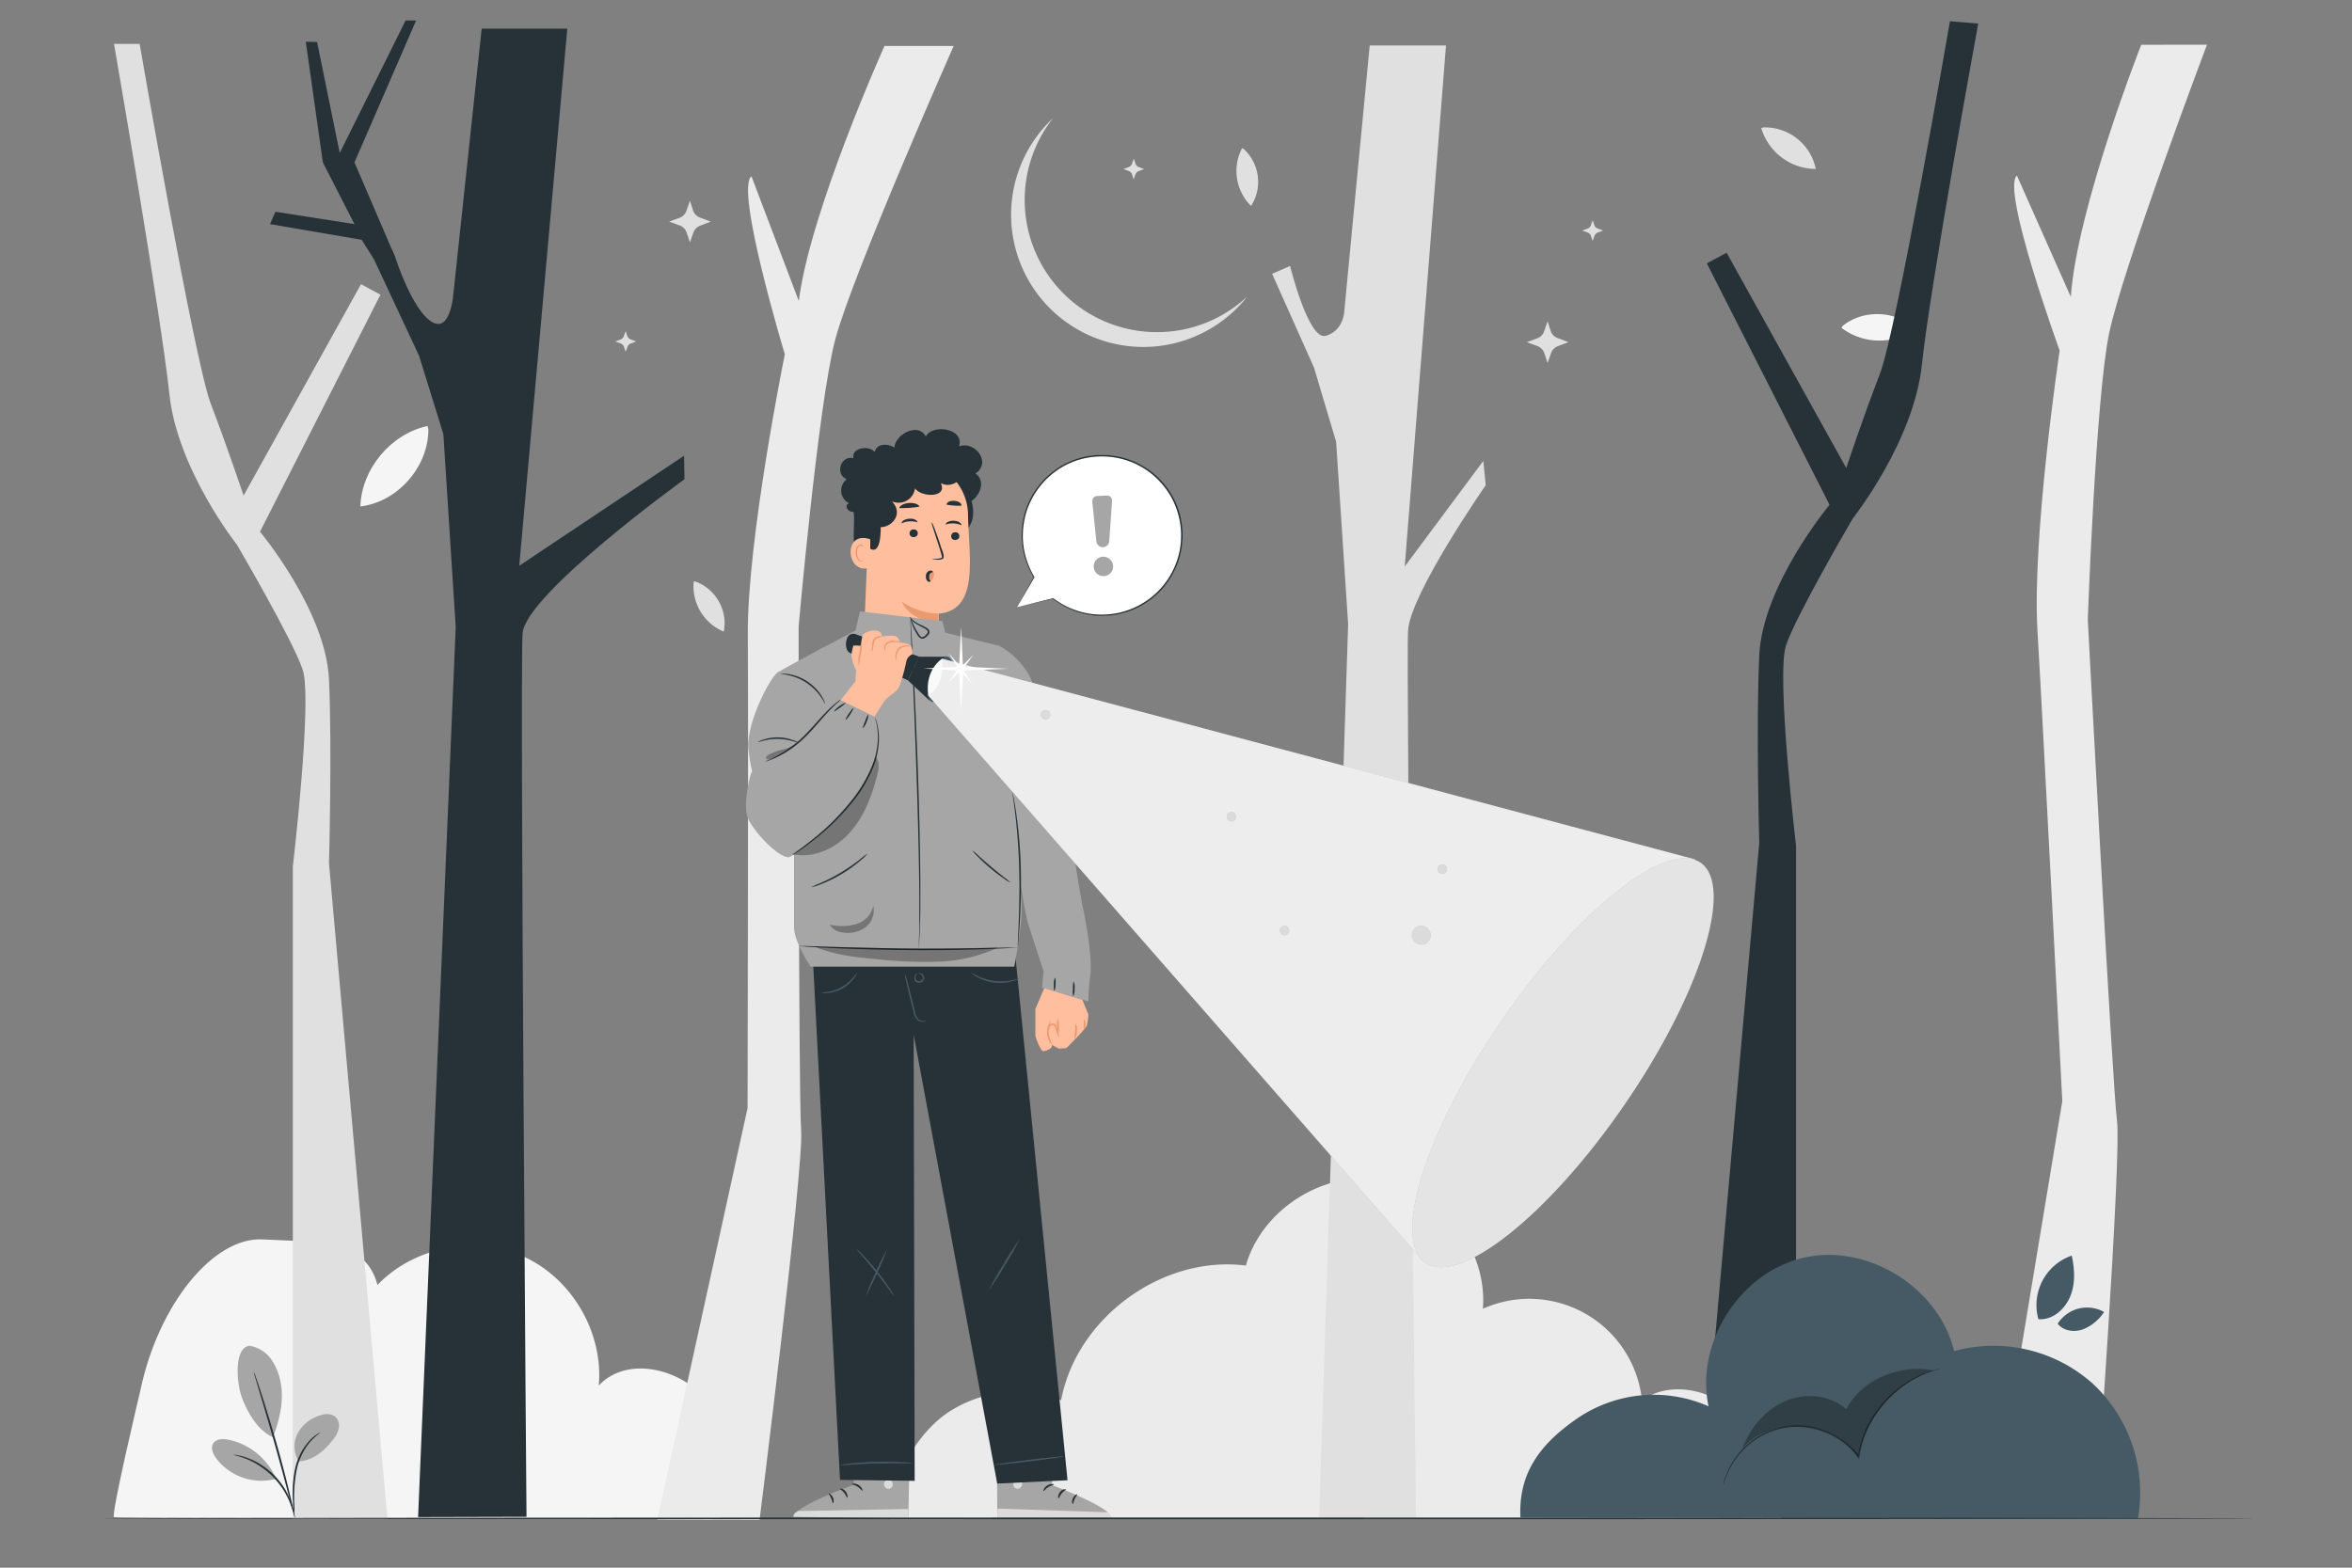 <svg xmlns="http://www.w3.org/2000/svg" viewBox="0 0 750 500"><rect x="0" y="0" width="750" height="500" fill="#808080" stroke="none"/><g id="freepik--background-complete--inject-5"><path d="M235.79,484.28c-.68-13.58-1.54-25.69-9.6-36.64s-26-15.66-35.26-5.73c1.54-16.82-8.5-34.09-23.88-41.09s-35-3.23-46.68,9c-4-15.31-20.67-13.56-36.46-14.52S50.55,416,44.82,443.2c0,0-9.6,40.32-8.46,40.7S235.79,484.28,235.79,484.28Z" style="fill:#f5f5f5"></path><path d="M557.07,454c-7.92-9.8-23.23-14.69-33.47-7.36a36.13,36.13,0,0,0-50.74-29.22c1.53-18.88-12.94-37.72-31.58-41.11s-38.82,9.13-44,27.33c-26.57-3.4-54,16.61-58.91,42.95a39.63,39.63,0,0,0-36,3.86c-10.43,7-18.22,21.54-18.4,34.08L568,484.28C566.63,471.77,565,463.81,557.07,454Z" style="fill:#ebebeb"></path><path d="M436.77,14.49,428.62,99.7s-.37,5.89-5.89,7.41-11.35-22.3-11.35-22.3l-5.73,2.52L419,117.23l7.06,23.69,3.83,58.15-9.26,285.26,30.9.09S448.27,212.86,449,201.09s24.76-46.33,24.76-46.33L473,147l-25.06,33.68L461.1,14.5Z" style="fill:#e0e0e0"></path><path d="M44.53,14S62,115.12,67.2,128.73s10.47,29.33,10.47,29.33l37.45-67.42,6.2,3.35L82.91,169.58s21,25.13,22,47.13,0,58.65,0,58.65l18.64,209.13H93.38V276.41s6.29-53.42,3.14-62.84-20.94-39.8-20.94-39.8S56.49,149.68,54,125.59,36.36,14,36.36,14Z" style="fill:#e0e0e0"></path><path d="M282.05,14.65S258.29,67.43,254.72,96l-15.1-39.78c-5.33,4,10.64,56.76,10.64,56.76s-12,59-11.8,89.38-.08,151.06-.08,151.06L209.59,484.64l32.62.11s14.15-112.52,13.26-124.14-.8-160.89-.8-160.89,6.25-70.62,11.6-91.17S304.1,14.66,304.1,14.66Z" style="fill:#ebebeb"></path><path d="M682.79,14.28s-20.41,51.8-22.46,80.39L643.15,56c-5.11,4.28,13.63,55.81,13.63,55.81s-8.86,59.23-7.07,89.4,7.91,150,7.91,150L635.79,483l32.58-1.62s8.19-112.51,6.69-124-9.31-159.75-9.31-159.75,2.52-70.47,6.77-91.17,31.23-92.21,31.23-92.21Z" style="fill:#ebebeb"></path><path d="M136.28,135.87c-11.7,2.58-21,13.69-21.37,25.66,11.94-1.42,21.85-12.75,21.68-24.78" style="fill:#f5f5f5"></path><path d="M561.63,40.89a18.25,18.25,0,0,0,17.38,13,16.56,16.56,0,0,0-16.82-13.25" style="fill:#e0e0e0"></path><path d="M587.2,104.55a19.85,19.85,0,0,0,23.6.38c-6.08-5.94-16.72-6.37-23.25-.94" style="fill:#f5f5f5"></path><path d="M221.21,185.46a15.67,15.67,0,0,0,9.6,16,14.21,14.21,0,0,0-9.08-16" style="fill:#e0e0e0"></path><path d="M151.77,176.16a15.68,15.68,0,0,0,9.6,16,14.21,14.21,0,0,0-9.08-16" style="fill:#e0e0e0"></path><path d="M396.06,47.27a15.67,15.67,0,0,0,2.87,18.41,14.21,14.21,0,0,0-2.39-18.21" style="fill:#e0e0e0"></path><path d="M368.93,105.93A42.16,42.16,0,0,1,335.8,37.67a42.17,42.17,0,1,0,61.93,56.89A42,42,0,0,1,368.93,105.93Z" style="fill:#e0e0e0"></path><path d="M223.15,69.37l3.47,1.31L223.23,72a3.64,3.64,0,0,0-2.11,2.15L220,77.31l-1.06-3.16a3.63,3.63,0,0,0-2.17-2.23l-3.41-1.24,3.36-1.23a3.59,3.59,0,0,0,2.16-2.2L220,64l1,3.1A3.59,3.59,0,0,0,223.15,69.37Z" style="fill:#e0e0e0"></path><path d="M496.67,107.82l3.46,1.31-3.38,1.28a3.6,3.6,0,0,0-2.12,2.15l-1.14,3.2-1.06-3.16a3.63,3.63,0,0,0-2.17-2.23l-3.4-1.24,3.36-1.23a3.64,3.64,0,0,0,2.16-2.2l1.11-3.21,1,3.1A3.58,3.58,0,0,0,496.67,107.82Z" style="fill:#e0e0e0"></path><path d="M509.45,72.88l1.73.65-1.69.64a1.82,1.82,0,0,0-1.06,1.08l-.57,1.6-.53-1.58a1.79,1.79,0,0,0-1.08-1.12l-1.71-.62,1.68-.61a1.83,1.83,0,0,0,1.09-1.1l.55-1.61.52,1.55A1.78,1.78,0,0,0,509.45,72.88Z" style="fill:#e0e0e0"></path><path d="M201.1,108.25l1.73.66-1.69.64a1.81,1.81,0,0,0-1.06,1.07l-.57,1.6-.53-1.58a1.79,1.79,0,0,0-1.09-1.11l-1.7-.62,1.68-.62a1.78,1.78,0,0,0,1.08-1.1l.56-1.6.51,1.55A1.8,1.8,0,0,0,201.1,108.25Z" style="fill:#e0e0e0"></path><path d="M363.08,53.26l1.73.65-1.69.65a1.81,1.81,0,0,0-1.06,1.07l-.57,1.6L361,55.65a1.8,1.8,0,0,0-1.08-1.11l-1.7-.63,1.68-.61a1.84,1.84,0,0,0,1.08-1.1l.55-1.6.52,1.54A1.78,1.78,0,0,0,363.08,53.26Z" style="fill:#e0e0e0"></path></g><g id="freepik--Character--inject-5"><path d="M308,169.14c2.7-2.42,2.67-6.16,1.81-9.33,2.78-2,4.53-6.39,1.24-8.82,5.18-3.3,0-10.51-5.26-8.62,1.93-5.61-8.35-7.36-10.58-3.14-2.29-4.6-9.73-.78-10,3.53-2-1.34-5.8-1.45-6.26,1.48-1.57-2.3-7.55-1.54-6.79,1.9-4.09-1-6,5.1-2.17,6.71a4.55,4.55,0,0,0,.73,7.65c-1.81.81-.11,3,1.47,2.73.75,5.31-1.88,13.78,4.2,16.49" style="fill:#263238"></path><path d="M275.75,198.82l7.1,9.8,10,10.37,6.15-8.07c.09-3.78.28-11.46.37-15.2,13.2-1.22,9.46-18.53,9.3-32.12a17.18,17.18,0,0,0-17.33-16.42c-9.56.19-14.75,8.42-14.29,18l-1.26,30.64" style="fill:#ffbe9d"></path><path d="M299.34,195.71a21.35,21.35,0,0,1-11.83-3.86s2.57,6.71,11.76,6.24Z" style="fill:#eb996e"></path><path d="M305.92,171c0,1.61-2.64,1.69-2.62,0S305.94,169.34,305.92,171Z" style="fill:#263238"></path><path d="M306.64,167.53a7.29,7.29,0,0,0-5.16-.22C302,165.58,306.34,165.72,306.64,167.53Z" style="fill:#263238"></path><path d="M292.66,170.09c0,1.61-2.64,1.69-2.62,0S292.68,168.45,292.66,170.09Z" style="fill:#263238"></path><path d="M292.6,166.59a7.31,7.31,0,0,0-5.15.34C287.75,165.16,292.1,164.83,292.6,166.59Z" style="fill:#263238"></path><path d="M297.33,178.39c-.36-.21,2.61,0,3.08-.65-.44-2.47-3.74-11.11-3.27-11.12.16-.05,1.36,3.11,2.69,7.08.33,1.5,1.26,2.69,1.05,4.21C300.49,178.94,297.16,178.37,297.33,178.39Z" style="fill:#263238"></path><path d="M293.19,161.59a33.88,33.88,0,0,1-6.44.46C287.27,160.16,292.4,159.79,293.19,161.59Z" style="fill:#263238"></path><path d="M306.6,161.28a20.51,20.51,0,0,1-4.76-.33C302,159.13,306.66,159.45,306.6,161.28Z" style="fill:#263238"></path><path d="M307.12,147.7l-.64-.3c2.23-6-6.86-8.29-9.3-3a5,5,0,0,0-5.73-2.52c-2.34.41-3.45,3.21-5.48,4-6.88-7.49-18.8,5.72-11.65,10.48a5.39,5.39,0,0,0,2.21,8.21c2.48,7.79,13.53,1.23,7.88-4.68a5.26,5.26,0,0,0,7.36-4.14c1.92,2.88,10.53,3.14,8.22-1.66C304,156.2,308.78,151.9,307.12,147.7Z" style="fill:#263238"></path><path d="M280.78,166.68c.2,2.5.18,11.47-4,7.78-1.5-3.45-.78-7.55-.89-11.25" style="fill:#263238"></path><path d="M277.5,172c-8.93-3.09-7.76,11.69,0,9C277.52,180.83,277.5,172,277.5,172Z" style="fill:#ffbe9d"></path><path d="M275.6,178.62c-2.71,1.83-3.21-5.89-.56-4.37.27.89.31-.83-.68-.61C271.47,174.15,273.17,181,275.6,178.62Z" style="fill:#eb996e"></path><path d="M271.88,454.63l.44,18.89s-19.06,6.79-19.32,10.29l36.66.47.53-29.46Z" style="fill:#A6A6A6"></path><g style="opacity:0.6"><path d="M283.67,472.08a1.5,1.5,0,0,1,1,1.72,1.44,1.44,0,0,1-1.7,1,1.57,1.57,0,0,1-1.06-1.83,1.48,1.48,0,0,1,1.88-.86" style="fill:#fff"></path></g><g style="opacity:0.6"><path d="M289.66,484.28l-.06-3-35.13.66s-1.64.69-1.47,1.84Z" style="fill:#fff"></path></g><path d="M271.73,473.33c0,.18.89.27,1.77.86s1.33,1.34,1.49,1.27-.08-1.1-1.15-1.79S271.69,473.16,271.73,473.33Z" style="fill:#263238"></path><path d="M267.86,474.87c0,.17.73.49,1.33,1.25s.76,1.57.94,1.57.3-1-.46-2S267.87,474.7,267.86,474.87Z" style="fill:#263238"></path><path d="M265.62,479.44c.16,0,.42-.85,0-1.83s-1.28-1.39-1.35-1.24.43.68.78,1.49S265.44,479.42,265.62,479.44Z" style="fill:#263238"></path><path d="M272.1,469c.08.17.9-.07,1.91,0s1.8.41,1.89.26-.65-.8-1.84-.88S272,468.87,272.1,469Z" style="fill:#263238"></path><g style="opacity:0.3"><polygon points="271.97 458.37 272.05 461.74 290.06 461.81 290.14 457.92 271.97 458.37"></polygon></g><path d="M272.09,465.2a3.48,3.48,0,0,0,1.83,0,8.13,8.13,0,0,0,1.93-.56,7.66,7.66,0,0,0,1.06-.55,2.15,2.15,0,0,0,.56-.42.79.79,0,0,0,.1-.95,1,1,0,0,0-.78-.42,2.38,2.38,0,0,0-.69.08,7.38,7.38,0,0,0-1.15.38,6.72,6.72,0,0,0-1.71,1.09c-.86.78-1.16,1.44-1.1,1.48s.51-.5,1.38-1.14a7.88,7.88,0,0,1,1.65-.9,7.76,7.76,0,0,1,1.06-.31c.39-.1.72-.1.82.08s0,.09-.05.2a1.41,1.41,0,0,1-.41.31,10.88,10.88,0,0,1-1,.55,10.61,10.61,0,0,1-1.78.65A11.58,11.58,0,0,0,272.09,465.2Z" style="fill:#263238"></path><path d="M272.32,465.46a3,3,0,0,0,.5-1.77,5.78,5.78,0,0,0-.68-3.13,1.48,1.48,0,0,0-1.15-.94.86.86,0,0,0-.78.5,2.79,2.79,0,0,0-.2.67,4,4,0,0,0,0,1.24,4.07,4.07,0,0,0,.76,1.9c.7,1,1.45,1.19,1.46,1.12s-.56-.44-1.09-1.36a4.11,4.11,0,0,1-.56-1.73,3.81,3.81,0,0,1,.05-1.06c.06-.39.21-.7.35-.66s.49.3.64.61a6.22,6.22,0,0,1,.44,1,6.7,6.7,0,0,1,.33,1.84C272.42,464.76,272.22,465.43,272.32,465.46Z" style="fill:#263238"></path><path d="M336.17,454.77l-.71,18.88s19,7.07,19.16,10.57L318,484.16l-.1-29.47Z" style="fill:#A6A6A6"></path><g style="opacity:0.6"><path d="M324.13,472.05a1.5,1.5,0,0,0-1,1.7,1.44,1.44,0,0,0,1.68,1.05,1.59,1.59,0,0,0,1.09-1.82,1.5,1.5,0,0,0-1.87-.89" style="fill:#fff"></path></g><g style="opacity:0.6"><path d="M318,484.16l.11-3,35.11,1.17s1.63.71,1.44,1.86Z" style="fill:#fff"></path></g><path d="M336.06,473.47c0,.18-.91.26-1.79.83s-1.35,1.33-1.51,1.26.1-1.11,1.18-1.78S336.09,473.3,336.06,473.47Z" style="fill:#263238"></path><path d="M339.9,475.07c0,.17-.74.47-1.35,1.23s-.78,1.56-1,1.55-.29-1,.48-2S339.89,474.9,339.9,475.07Z" style="fill:#263238"></path><path d="M342.07,479.67c-.16,0-.41-.85.06-1.83s1.29-1.37,1.37-1.22-.44.67-.81,1.48S342.25,479.66,342.07,479.67Z" style="fill:#263238"></path><path d="M335.74,469.15c-.08.16-.9-.09-1.91,0s-1.8.38-1.89.23.66-.79,1.86-.85S335.83,469,335.74,469.15Z" style="fill:#263238"></path><g style="opacity:0.3"><polygon points="336.03 458.51 335.9 461.88 317.88 461.68 317.86 457.8 336.03 458.51"></polygon></g><path d="M335.81,465.34a3.47,3.47,0,0,1-1.83,0,8.12,8.12,0,0,1-1.92-.59,9,9,0,0,1-1.06-.56,2.24,2.24,0,0,1-.55-.43.79.79,0,0,1-.08-1,1,1,0,0,1,.78-.41,2.72,2.72,0,0,1,.69.1,7.26,7.26,0,0,1,1.14.39,6.68,6.68,0,0,1,1.7,1.12c.84.79,1.13,1.46,1.07,1.49s-.49-.5-1.36-1.15a7.29,7.29,0,0,0-1.63-.93,6.57,6.57,0,0,0-1.06-.32c-.38-.11-.71-.11-.81.06s-.05.09,0,.21a1.74,1.74,0,0,0,.4.31,8.91,8.91,0,0,0,1,.56,9.37,9.37,0,0,0,1.78.68A11.59,11.59,0,0,1,335.81,465.34Z" style="fill:#263238"></path><path d="M335.58,465.59a2.9,2.9,0,0,1-.48-1.77,6,6,0,0,1,.25-2,6.68,6.68,0,0,1,.47-1.12,1.53,1.53,0,0,1,1.17-.92.86.86,0,0,1,.77.51,2.42,2.42,0,0,1,.19.68,4.22,4.22,0,0,1,0,1.23,4.3,4.3,0,0,1-.79,1.9c-.72,1-1.47,1.16-1.48,1.1s.56-.44,1.11-1.35a4,4,0,0,0,.56-2.78c-.06-.39-.21-.71-.35-.67s-.49.29-.65.6a7.33,7.33,0,0,0-.45,1,6.71,6.71,0,0,0-.36,1.83C335.49,464.89,335.68,465.56,335.58,465.59Z" style="fill:#263238"></path><polygon points="323.06 297.66 340.41 472.12 317.99 473.17 291.34 330 291.67 472.3 267.86 471.99 258.69 295.81 323.06 297.66" style="fill:#263238"></polygon><path d="M273.41,310.11a5.07,5.07,0,0,1-1,1.82,11.69,11.69,0,0,1-3.71,3.3,12,12,0,0,1-4.75,1.49,5,5,0,0,1-2.05-.12c0-.09.78-.06,2-.25a13.28,13.28,0,0,0,8.21-4.65C273,310.75,273.33,310.07,273.41,310.11Z" style="fill:#455a64"></path><path d="M324.94,312.08a6.89,6.89,0,0,1-2.19.9,15,15,0,0,1-11.15-1.36,6.6,6.6,0,0,1-1.91-1.4c.05-.07.79.45,2.08,1.07a17,17,0,0,0,5.34,1.57,17.29,17.29,0,0,0,5.55-.24C324.07,312.32,324.91,312,324.94,312.08Z" style="fill:#455a64"></path><path d="M295.33,325.32s-.09.29-.55.49a2.18,2.18,0,0,1-2-.31,4.57,4.57,0,0,1-1.46-2.61c-.27-1.09-.56-2.25-.87-3.46-.61-2.46-1.12-4.69-1.47-6.32a13.26,13.26,0,0,1-.47-2.65,14,14,0,0,1,.82,2.57c.44,1.6,1,3.81,1.62,6.27.3,1.22.58,2.38.84,3.47a4.31,4.31,0,0,0,1.22,2.44,2,2,0,0,0,1.71.41A3.62,3.62,0,0,0,295.33,325.32Z" style="fill:#455a64"></path><path d="M292.88,310.44s.11-.1.35-.1a1.46,1.46,0,0,1,.91.37,1.69,1.69,0,0,1,.58,1.38,1.59,1.59,0,0,1-1.28,1.32,1.57,1.57,0,0,1-1.71-.65,1.64,1.64,0,0,1-.06-1.49,1.41,1.41,0,0,1,.66-.73c.22-.1.35-.08.36-.05s-.47.22-.68.91a1.32,1.32,0,0,0,.13,1.1,1.09,1.09,0,0,0,1.19.4,1.12,1.12,0,0,0,.91-.87,1.32,1.32,0,0,0-.36-1C293.4,310.45,292.88,310.53,292.88,310.44Z" style="fill:#455a64"></path><path d="M291,466.65a25.39,25.39,0,0,1-3.41.05c-2.09,0-5,0-8.19.06s-6.09.24-8.19.37a26.67,26.67,0,0,1-3.4.14,2.89,2.89,0,0,1,.9-.2c.58-.09,1.43-.2,2.47-.31,2.09-.22,5-.44,8.21-.52s6.11,0,8.22.09c1.05.05,1.89.11,2.48.18A2.76,2.76,0,0,1,291,466.65Z" style="fill:#455a64"></path><path d="M339.24,464.5c0,.15-4.9.86-11,1.6s-11,1.23-11.06,1.09,4.91-.86,11-1.6S339.23,464.36,339.24,464.5Z" style="fill:#455a64"></path><path d="M325.1,395.28a88.9,88.9,0,0,1-4.67,8.24,87.1,87.1,0,0,1-5.12,8,86.79,86.79,0,0,1,4.67-8.25A82.07,82.07,0,0,1,325.1,395.28Z" style="fill:#455a64"></path><path d="M283,398.23a132.62,132.62,0,0,1-6.94,15.22,69.14,69.14,0,0,1,3.23-7.72A68.12,68.12,0,0,1,283,398.23Z" style="fill:#455a64"></path><path d="M285.06,413.31a17.78,17.78,0,0,1-1.72-2.22c-1-1.39-2.46-3.31-4.1-5.37s-3.21-3.87-4.34-5.18a16.22,16.22,0,0,1-1.79-2.17,14.4,14.4,0,0,1,2.06,1.92c1.21,1.25,2.81,3,4.47,5.11s3.05,4,4,5.48A13,13,0,0,1,285.06,413.31Z" style="fill:#455a64"></path><path d="M262.41,206.53s-11.86,6.42-14.27,7.81c-2.61,1.52-10.34,16.78-9.47,24.55s1.48,6.41.86,7.76-2.72,10.73-.93,14.55,8.57,11.46,12.52,12.2,24.16-27.31,26.5-32.95a22.89,22.89,0,0,0,1.11-11.8l-10.32-4.59h0Z" style="fill:#A6A6A6"></path><path d="M253.2,262.42v33.47c0,4.45,5.27,12.41,5.27,12.41h64.95s2.81-14.05,2.34-20.37-5.38-65.53-5.38-65.53L318.74,206l-17.32-4.21-.91-3.69L274.21,195l-1.4,6.09L261.6,207C261.6,207.91,253.2,262.42,253.2,262.42Z" style="fill:#A6A6A6"></path><path d="M318.74,206a25.3,25.3,0,0,1,9.29,9.14c3.36,6,14.1,40.06,14.54,44.31s.67,10.07,0,10.51,2,16.11,2.91,20.37,2.88,15.33,2.21,20.7a69.8,69.8,0,0,0-.64,8.38L332.28,315l.51-5.17s-2.94-9-5-15.42-10.3-66.68-10.3-66.68Z" style="fill:#A6A6A6"></path><path d="M324.51,302.16a4,4,0,0,1-.71.08l-2,.13c-1.76.11-4.32.23-7.47.34-6.32.23-15,.39-24.68.3s-18.37-.37-24.68-.66c-3.15-.15-5.71-.28-7.47-.39l-2-.15a3,3,0,0,1-.7-.08,3,3,0,0,1,.71,0l2,0L265,302c6.31.19,15,.43,24.66.51s18.36,0,24.67-.15l7.47-.17,2,0A3,3,0,0,1,324.51,302.16Z" style="fill:#263238"></path><path d="M279.05,228.83a2.11,2.11,0,0,1,.21.52,15.13,15.13,0,0,1,.45,1.53,19.75,19.75,0,0,1,.53,5.84,26.1,26.1,0,0,1-2,8.46,44.41,44.41,0,0,1-5.32,9.22,72.43,72.43,0,0,1-13.62,13.65c-1.94,1.53-3.55,2.72-4.68,3.52l-1.3.9a2.73,2.73,0,0,1-.48.29s.13-.14.42-.37l1.24-1c1.09-.85,2.66-2.07,4.57-3.63a77.67,77.67,0,0,0,13.43-13.68,45.48,45.48,0,0,0,5.3-9.1,26.4,26.4,0,0,0,2.08-8.3,21.21,21.21,0,0,0-.36-5.77C279.23,229.58,279,228.85,279.05,228.83Z" style="fill:#263238"></path><path d="M268.19,223.08a5.05,5.05,0,0,1-.91.85c-.59.53-1.44,1.31-2.43,2.32-2,2-4.46,5.11-7.5,8.25a33.87,33.87,0,0,1-9,6.67,29.31,29.31,0,0,1-3.11,1.37,4.83,4.83,0,0,1-1.19.36c0-.09,1.64-.69,4.13-2.05a37.1,37.1,0,0,0,8.76-6.71c3-3.12,5.52-6.19,7.61-8.15a32.27,32.27,0,0,1,2.57-2.22A6.4,6.4,0,0,1,268.19,223.08Z" style="fill:#263238"></path><path d="M290.29,196.9a1.23,1.23,0,0,1,0,.27c0,.21,0,.47.08.8.05.74.12,1.77.22,3.08.17,2.68.4,6.55.65,11.35.5,9.58,1.12,22.82,1.59,37.45s.7,27.9.64,37.5c0,2.4,0,4.57-.09,6.48s-.08,3.54-.16,4.88-.12,2.35-.16,3.09c0,.33,0,.59-.05.8a1.14,1.14,0,0,1,0,.27,1.39,1.39,0,0,1,0-.27v-.8q0-1.12.06-3.09c.05-1.34.06-3,.07-4.89s0-4.07,0-6.47c0-9.59-.31-22.84-.79-37.48s-1-27.87-1.44-37.46c-.2-4.76-.37-8.63-.48-11.35-.06-1.31-.1-2.34-.13-3.09,0-.32,0-.59,0-.8A1.1,1.1,0,0,1,290.29,196.9Z" style="fill:#263238"></path><path d="M276.69,272.21a14.08,14.08,0,0,1-2.22,2.18,43.66,43.66,0,0,1-6.1,4.38,44.21,44.21,0,0,1-6.75,3.29,13.63,13.63,0,0,1-3,.91,28.53,28.53,0,0,1,2.83-1.25,61.44,61.44,0,0,0,6.63-3.4,59.78,59.78,0,0,0,6.13-4.22A26.14,26.14,0,0,1,276.69,272.21Z" style="fill:#263238"></path><path d="M322.21,281.48a9.67,9.67,0,0,1-2-1.21,56,56,0,0,1-4.47-3.42,55,55,0,0,1-4.13-3.83,9.46,9.46,0,0,1-1.52-1.77,12.14,12.14,0,0,1,1.78,1.51c1.06,1,2.53,2.28,4.2,3.69s3.23,2.64,4.35,3.53A11.07,11.07,0,0,1,322.21,281.48Z" style="fill:#263238"></path><path d="M322.83,252.64a1.8,1.8,0,0,1,.13.49c.08.38.17.84.29,1.41.24,1.23.54,3,.85,5.23a149.6,149.6,0,0,1,1.42,17.42c.17,6.83-.1,13-.36,17.47-.14,2.24-.27,4-.38,5.29-.06.57-.1,1-.14,1.43a1.71,1.71,0,0,1-.09.5,2.09,2.09,0,0,1,0-.51c0-.39,0-.86.05-1.44.05-1.33.13-3.11.22-5.28.16-4.47.37-10.64.19-17.45s-.71-12.95-1.25-17.39c-.27-2.21-.51-4-.69-5.24-.08-.57-.14-1-.19-1.43A1.59,1.59,0,0,1,322.83,252.64Z" style="fill:#263238"></path><path d="M275.12,232.26a8.14,8.14,0,0,1,.78-2.26,8.58,8.58,0,0,1,.94-2.2,4.32,4.32,0,0,1-.46,2.38C275.9,231.45,275.24,232.33,275.12,232.26Z" style="fill:#263238"></path><path d="M269.67,229.57c-.12-.08.34-1,1-2s1.35-1.83,1.47-1.75-.35,1-1,2S269.79,229.65,269.67,229.57Z" style="fill:#263238"></path><path d="M265.94,226.92c-.09-.1.6-.88,1.62-1.64s2-1.2,2.05-1.07-.73.74-1.74,1.49S266,227,265.94,226.92Z" style="fill:#263238"></path><path d="M254.5,236.82c-.06.18-2.79-1.09-6.39-1.15s-6.37,1.16-6.42,1a6.12,6.12,0,0,1,1.78-.78,14.34,14.34,0,0,1,9.27.12A5.49,5.49,0,0,1,254.5,236.82Z" style="fill:#263238"></path><path d="M263.12,224.45c-.08,0-.48-.89-1.39-2.21a17.18,17.18,0,0,0-4.43-4.38,16.89,16.89,0,0,0-5.71-2.47C250,215,249,215,249,214.92s.25-.06.71-.07a10.53,10.53,0,0,1,1.93.18,15.13,15.13,0,0,1,5.93,2.4A15.34,15.34,0,0,1,262,222a11.29,11.29,0,0,1,.88,1.73C263.08,224.2,263.16,224.44,263.12,224.45Z" style="fill:#263238"></path><g style="opacity:0.3"><path d="M252.56,272.4c6.31,1.43,13.06-1.37,17.61-6s7.21-10.76,8.95-17c.82-2.93,1.78-5.56.18-8.14a54.81,54.81,0,0,1-4.52,9.89,48.2,48.2,0,0,1-5.68,7.58c-4.8,5.57-10.21,9.56-16.54,13.62"></path></g><g style="opacity:0.3"><path d="M264.94,295a17,17,0,0,0,8.18-.3,7.84,7.84,0,0,0,5.36-5.76,6.77,6.77,0,0,1-2.55,6.83,9.36,9.36,0,0,1-7.33,1.6,5.37,5.37,0,0,1-4-2.44"></path></g><g style="opacity:0.3"><path d="M259.64,301.88c5.89,2.54,13,3.44,19.42,4a144.55,144.55,0,0,0,19.94.84,49,49,0,0,0,19.31-4.52s-23.83.67-31.13.39S259.64,301.88,259.64,301.88Z"></path></g><path d="M336.42,311.76a4.62,4.62,0,0,1,.16,2.15,4.72,4.72,0,0,1-.37,2.12c-.15,0-.21-1-.15-2.15A4.62,4.62,0,0,1,336.42,311.76Z" style="fill:#263238"></path><path d="M342.33,313a4.72,4.72,0,0,1,.33,2.41,4.88,4.88,0,0,1-.44,2.4,7.34,7.34,0,0,1-.08-2.41A7.64,7.64,0,0,1,342.33,313Z" style="fill:#263238"></path><path d="M290.21,196.71a6.09,6.09,0,0,0,1.94,1.83c.71.44,1.64.81,2.65,1.34a7.68,7.68,0,0,1,.77.45,2,2,0,0,1,.71.73,1.16,1.16,0,0,1-.08,1.13,3.63,3.63,0,0,1-.66.78,3.07,3.07,0,0,1-.85.61,1.38,1.38,0,0,1-1.11,0,3.46,3.46,0,0,1-1.24-1.42A18.53,18.53,0,0,1,291,199.5a9,9,0,0,1-.77-2.65c.08,0,.39,1,1.11,2.51a23.5,23.5,0,0,0,1.43,2.57c.31.45.61,1,1,1.21s1-.11,1.4-.54.86-.93.64-1.32a3.22,3.22,0,0,0-1.25-1c-1-.53-1.9-1-2.62-1.45A3.49,3.49,0,0,1,290.21,196.71Z" style="fill:#263238"></path><g style="opacity:0.3"><path d="M254.52,236.53a10.1,10.1,0,0,1-4.58,2.42,21.49,21.49,0,0,0-4.91,1.78,1.62,1.62,0,0,0-.62.54.66.66,0,0,0,0,.77c.24.26.67.19,1,.09a18.3,18.3,0,0,0,9.07-5.6"></path></g><path d="M289.52,217l-18.63-8.83c-1.34-.85-1.38-3.24-.66-4.85a2.07,2.07,0,0,1,2.55-1.07l20.32,7.18Z" style="fill:#263238"></path><path d="M296.34,215.47c-1.41,4-1,7.71.82,8.37s4.51-2,5.92-6,1.05-7.71-.81-8.38S297.75,211.5,296.34,215.47Z" style="fill:#455a64"></path><path d="M289.52,217l6.9,6.45a11.89,11.89,0,0,1,5.05-14l-8.46,0Z" style="fill:#263238"></path><polygon points="300.4 210.09 295.98 221.81 453.61 401.99 540.49 274.1 300.4 210.09" style="fill:#A6A6A6"></polygon><g style="opacity:0.8"><polygon points="300.4 210.09 295.98 221.81 453.61 401.99 540.49 274.1 300.4 210.09" style="fill:#fff"></polygon></g><path d="M456.2,298.27a3,3,0,1,1-3-3A3,3,0,0,1,456.2,298.27Z" style="fill:#A6A6A6"></path><g style="opacity:0.6"><path d="M456.2,298.27a3,3,0,1,1-3-3A3,3,0,0,1,456.2,298.27Z" style="fill:#fff"></path></g><path d="M394.16,260.48a1.49,1.49,0,1,1-1.48-1.49A1.49,1.49,0,0,1,394.16,260.48Z" style="fill:#A6A6A6"></path><g style="opacity:0.6"><path d="M394.16,260.48a1.49,1.49,0,1,1-1.48-1.49A1.49,1.49,0,0,1,394.16,260.48Z" style="fill:#fff"></path></g><path d="M411.09,296.78a1.49,1.49,0,1,1-1.49-1.49A1.49,1.49,0,0,1,411.09,296.78Z" style="fill:#A6A6A6"></path><g style="opacity:0.6"><path d="M411.09,296.78a1.49,1.49,0,1,1-1.49-1.49A1.49,1.49,0,0,1,411.09,296.78Z" style="fill:#fff"></path></g><circle cx="459.93" cy="277.2" r="1.49" style="fill:#A6A6A6"></circle><g style="opacity:0.6"><circle cx="459.93" cy="277.2" r="1.49" style="fill:#fff"></circle></g><path d="M334.93,227.93a1.49,1.49,0,1,1-1.49-1.49A1.49,1.49,0,0,1,334.93,227.93Z" style="fill:#A6A6A6"></path><g style="opacity:0.6"><path d="M334.93,227.93a1.49,1.49,0,1,1-1.49-1.49A1.49,1.49,0,0,1,334.93,227.93Z" style="fill:#fff"></path></g><ellipse cx="498.4" cy="338.94" rx="77.43" ry="23.74" transform="translate(-63.26 557.62) rotate(-55.49)" style="fill:#A6A6A6"></ellipse><g style="opacity:0.7"><ellipse cx="498.4" cy="338.94" rx="77.43" ry="23.74" transform="translate(-63.26 557.62) rotate(-55.49)" style="fill:#fff"></ellipse></g><path d="M296,221.81s5.37-2.49,4.42-11.72C300.4,210.09,294.86,213.45,296,221.81Z" style="fill:#fafafa"></path><polygon points="307.2 213.84 306.45 226.84 305.85 213.84 294.52 213.24 305.83 212.64 306.5 199.83 307.05 212.65 321.56 213.29 307.2 213.84" style="fill:#fff"></polygon><polygon points="305.45 213.03 302.52 208.31 306.17 212.52 305.45 213.03" style="fill:#fff"></polygon><polygon points="306.5 212.7 310.43 208.83 307.12 213.34 306.5 212.7" style="fill:#fff"></polygon><polygon points="307.2 213.64 310.13 218.36 306.48 214.15 307.2 213.64" style="fill:#fff"></polygon><polygon points="306.15 213.97 302.21 217.84 305.53 213.34 306.15 213.97" style="fill:#fff"></polygon><path d="M290.18,205.76c-1-.76-3.51-.8-3.51-.8s.84-.57-1-2c-.63-.5-4.41.06-4.41.06a1.85,1.85,0,0,0-1.37-1.77,4.39,4.39,0,0,0-2.34,0c-1.27.37-2.59.78-2.65,2.09l-.48,2.65h-.05a11.84,11.84,0,0,0-2.27-.08,22.6,22.6,0,0,0-.6,3.06,13.89,13.89,0,0,0,1.5,4.82l-.22,3.51-4.7,6,10.82,5.27s2-3.42,3.23-5.08,4-2.92,4.51-4.24a53.18,53.18,0,0,0,2.32-8.07,3.15,3.15,0,0,1,2-2.5S291.16,206.52,290.18,205.76Z" style="fill:#ffbe9d"></path><path d="M274.68,204.66a10.39,10.39,0,0,1-.19,3.88c-.36,2.11-.53,3.81-.63,3.82a9.71,9.71,0,0,1,.17-3.89A35.58,35.58,0,0,1,274.68,204.66Z" style="fill:#eb996e"></path><path d="M278,207.83a7,7,0,0,1,.09-1,8.5,8.5,0,0,1,.27-2.45,2.07,2.07,0,0,1,.92-1.14,3,3,0,0,1,1.11-.31c.62-.05,1-.1,1,0s-.35.23-.95.37a3.33,3.33,0,0,0-.95.35,1.78,1.78,0,0,0-.7.93,14.73,14.73,0,0,0-.38,2.33C278.27,207.52,278,207.86,278,207.83Z" style="fill:#eb996e"></path><path d="M287.08,204.65a2.54,2.54,0,0,1-1.05.15c-.32,0-.7,0-1.12,0a3.19,3.19,0,0,0-1.28.21,2,2,0,0,0-1,.72,2.79,2.79,0,0,0-.36,1c-.1.63-.24,1-.31,1a3.49,3.49,0,0,1,0-1.06,2.37,2.37,0,0,1,.32-1.16,2.3,2.3,0,0,1,1.18-.93,3.43,3.43,0,0,1,1.44-.2l1.15.06C286.7,204.52,287.09,204.59,287.08,204.65Z" style="fill:#eb996e"></path><path d="M290.29,206.08c0,.07-.45.08-1.15.13a3.46,3.46,0,0,0-2.37.91,4.1,4.1,0,0,0-.92,2.41c-.08.69-.11,1.14-.18,1.14a2.59,2.59,0,0,1-.15-1.16,3.89,3.89,0,0,1,.91-2.71,2.9,2.9,0,0,1,1.42-.81,4.32,4.32,0,0,1,1.29-.11A2.41,2.41,0,0,1,290.29,206.08Z" style="fill:#eb996e"></path><path d="M333,315.17l-2.84,6.63v8.67s1.58,4.89,2.59,4.79,2.94-.83,2.67-2l2.21,1.2,2.4-.18s6.28-6.09,6.6-7.38a21.75,21.75,0,0,0,.41-3.37l-1.88-4.64Z" style="fill:#ffbe9d"></path><path d="M334.9,325.57c.07,0,0,.48-.16,1.21a7.85,7.85,0,0,0-.33,2.78,10.52,10.52,0,0,0,1.27,3.75c0,.05-.43-.24-.85-.89a6,6,0,0,1-.94-2.82,6.41,6.41,0,0,1,.5-2.93C334.66,326,334.83,325.55,334.9,325.57Z" style="fill:#eb996e"></path><path d="M337.67,330.9c-.07,0-.24-.38-.47-1-.12-.33-.25-.73-.38-1.17a6.41,6.41,0,0,0-.49-1.35.73.73,0,0,0-.95-.41,1.3,1.3,0,0,0-.69.75c-.22.61-.26,1.07-.35,1.06s-.16-.44,0-1.18a1.61,1.61,0,0,1,.85-1.07,1.16,1.16,0,0,1,.9-.05,1.42,1.42,0,0,1,.69.63,5.74,5.74,0,0,1,.5,1.48c.11.46.2.87.27,1.21C337.69,330.45,337.74,330.88,337.67,330.9Z" style="fill:#eb996e"></path><path d="M343,326.44a4.14,4.14,0,0,1,.37,2.53,4.2,4.2,0,0,1-.71,2.46,12.6,12.6,0,0,1,.19-2.49A14.65,14.65,0,0,1,343,326.44Z" style="fill:#eb996e"></path><path d="M337.24,324.84a5.53,5.53,0,0,1,.38,2.56,5.7,5.7,0,0,1-.29,2.57,7.26,7.26,0,0,1-.23-2.56A7.89,7.89,0,0,1,337.24,324.84Z" style="fill:#eb996e"></path><path d="M345.6,328.42c-.12-.05,0-.75,0-1.65s0-1.62.16-1.66.4.73.36,1.68S345.75,328.49,345.6,328.42Z" style="fill:#eb996e"></path><path d="M297.37,182.36a1.21,1.21,0,0,0-1.41.6,2,2,0,0,0,0,1.62.75.75,0,0,0,.44.52.66.66,0,0,0,.5,0,1.86,1.86,0,0,0,.41-.33,3.34,3.34,0,0,0,.53-1.22c.12-.44,0-1.08-.44-1.17" style="fill:#eb996e"></path><path d="M296.78,185.28c0,.06,0,.17-.17.25a.79.79,0,0,1-.72-.1,1.4,1.4,0,0,1-.56-.87,3.2,3.2,0,0,1-.06-1.09,1.64,1.64,0,0,1,1.47-1.5c.63,0,.83.43.73.51s-.35.07-.61.22a1.16,1.16,0,0,0-.56.93,5,5,0,0,0,0,.77,1.45,1.45,0,0,0,.09.48C296.48,185.11,296.7,185.17,296.78,185.28Z" style="fill:#263238"></path></g><g id="freepik--speech-bubble--inject-5"><path d="M324.34,193.64l5.4-9.52a25.55,25.55,0,1,1,6.11,6.79h0Z" style="fill:#fff"></path><path d="M324.34,193.64l11.49-2.84-.07.2h0a.12.12,0,0,1,0-.18.14.14,0,0,1,.16,0,25.33,25.33,0,0,0,12.13,5,23.79,23.79,0,0,0,4,.18c.69,0,1.38-.06,2.09-.12l2.12-.33a25.69,25.69,0,0,0,8.46-3.36,25.33,25.33,0,0,0,11.43-16.46,25.65,25.65,0,0,0-.3-11.15,24.8,24.8,0,0,0-5.38-10.3,25.07,25.07,0,0,0-9.65-6.9,25.65,25.65,0,0,0-11.24-1.74,24.74,24.74,0,0,0-10.32,3,25.51,25.51,0,0,0-7.66,6.51,25.9,25.9,0,0,0-4.31,8.13,27.5,27.5,0,0,0-1.13,8.18,25.29,25.29,0,0,0,3.69,12.54.15.15,0,0,1,0,.13c-3.44,5.91-5.08,8.71-5.51,9.46.42-.76,2-3.6,5.29-9.58v.12a25.42,25.42,0,0,1-3.83-12.66,27.66,27.66,0,0,1,1.1-8.31A25.92,25.92,0,0,1,339,148.27a25.14,25.14,0,0,1,10.52-3.11A26,26,0,0,1,361,146.92a25.63,25.63,0,0,1,9.85,7,25.25,25.25,0,0,1,5.49,10.52,25.7,25.7,0,0,1-20,31.5l-2.16.33c-.72,0-1.42.07-2.12.11a22.32,22.32,0,0,1-4-.21A25.46,25.46,0,0,1,335.77,191l.18-.19v0a.12.12,0,0,1,0,.18l-.05,0Z" style="fill:#263238"></path><path d="M348.3,160l1.31,12.67a2.05,2.05,0,0,0,2,1.85h0a2.06,2.06,0,0,0,2.1-1.91l.9-12.83a1.61,1.61,0,0,0-1.7-1.73l-3.1.16A1.62,1.62,0,0,0,348.3,160Z" style="fill:#A6A6A6"></path><path d="M354.8,181.62a3.1,3.1,0,1,1-2-3.91A3.11,3.11,0,0,1,354.8,181.62Z" style="fill:#A6A6A6"></path></g><g id="freepik--Trees--inject-5"><path d="M153.6,9.15l-9.15,85.72s-1.09,11.08-6.63,7.87c-6.32-3.65-11.67-20.37-11.67-20.37l-1.27-3-6,2.54,14.75,31.55,7.75,25,3.94,61.5-12,283.9,34.57-.09S165.75,214.49,166.64,202s51.62-49.15,51.62-49.15l-.13-7.5-52.55,35.09L180.9,9.13Z" style="fill:#263238"></path><polyline points="126.06 82.12 113.03 51.8 132.68 6.55 129.33 6.55 108.33 48.81 101.11 13.39 97.51 13.32 102.95 51.8 113.03 71.48 87.82 67.54 86.1 71.48 115.33 76.48 119.83 83.6" style="fill:#263238"></polyline><path d="M621.79,6.78s-17,98.76-22.39,112.63-10.67,29.87-10.67,29.87L550.58,80.61,544.27,84l39.13,77s-21.34,25.6-22.41,48,0,59.75,0,59.75L542,481.83h30.72v-212s-6.4-54.42-3.2-64,21.34-40.54,21.34-40.54,19.45-24.54,22-49.08S630.81,7.52,630.81,7.52Z" style="fill:#263238"></path></g><g id="freepik--Plants--inject-5"><path d="M667.3,441.27a47.52,47.52,0,0,0-44.18-10.35c-4.85-20.26-27.52-34.38-47.84-29.81s-34.76,27-30.47,47.42a43.25,43.25,0,0,0-41.39,3.55c-12,8.13-19.29,17.47-18.59,31.92l196.91.28A47.54,47.54,0,0,0,667.3,441.27Z" style="fill:#455a64"></path><path d="M549.55,473.5a17.84,17.84,0,0,1,1.08-3.6,24.62,24.62,0,0,1,5.75-8.45,24.29,24.29,0,0,1,13.52-6.66,25.27,25.27,0,0,1,17.77,4.57,23.4,23.4,0,0,1,5.22,5.09l-.46.12a33.13,33.13,0,0,1,6.11-14.77,35.6,35.6,0,0,1,4.6-5.18,36.12,36.12,0,0,1,4.75-3.64,31.4,31.4,0,0,1,7.74-3.64c1-.33,1.73-.45,2.23-.59a4,4,0,0,1,.79-.15,6.09,6.09,0,0,1-.76.24c-.5.17-1.26.32-2.2.67a33.41,33.41,0,0,0-7.62,3.75,36,36,0,0,0-4.65,3.66,36.43,36.43,0,0,0-4.51,5.14,33,33,0,0,0-6,14.58l-.1.62-.37-.5a23.22,23.22,0,0,0-5.1-5A24.92,24.92,0,0,0,570,455.26a24.19,24.19,0,0,0-13.33,6.45,25.52,25.52,0,0,0-5.82,8.27,24.76,24.76,0,0,0-.95,2.6l-.22.69A.73.73,0,0,1,549.55,473.5Z" style="fill:#263238"></path><g style="opacity:0.3"><path d="M588.72,449.46c-5.19-4.65-13.23-5.33-19.61-2.52s-11.09,8.64-13.57,15.15c4.63-5.51,12.16-7.71,19.33-7.18s13.81,3.79,17.57,9.91a37.11,37.11,0,0,1,21.74-26.89l2.41-.81C606,434.93,593.76,439.84,588.72,449.46Z"></path></g><path d="M662.81,417.36a11.3,11.3,0,0,0-6.66,4.81c1.81,2.36,5.19,2.79,8,1.84a14.49,14.49,0,0,0,6.8-5.57A11.28,11.28,0,0,0,662.81,417.36Z" style="fill:#455a64"></path><path d="M660.63,400.47A16.68,16.68,0,0,0,650,420.74c4.46.33,8.31-3,10.08-7.1S661.58,404.83,660.63,400.47Z" style="fill:#455a64"></path><path d="M79.61,429.23a10.63,10.63,0,0,1,7,4.49,19,19,0,0,1,3,7.92c.91,5.44-.56,11.62-2.58,16.76-5.55-2.6-8.51-9.07-9.81-12.44-2-5.34-2.5-16.22,2.34-16.73" style="fill:#A6A6A6"></path><path d="M95.26,466.06A9.08,9.08,0,0,1,95,457a12.07,12.07,0,0,1,7.39-5.66,5.09,5.09,0,0,1,4.26.3,3.88,3.88,0,0,1,1.41,3.67,7.83,7.83,0,0,1-1.74,3.69c-2.9,3.74-6.38,6.82-11.1,7.1" style="fill:#A6A6A6"></path><path d="M93.86,483.31a3.89,3.89,0,0,1-.19-1.15c-.08-.74-.17-1.81-.24-3.14a38.55,38.55,0,0,1,.63-10.41,19.45,19.45,0,0,1,4.73-9.26,12.59,12.59,0,0,1,2.46-2,3.56,3.56,0,0,1,1-.52,26.3,26.3,0,0,0-3.18,2.84,20.54,20.54,0,0,0-4.45,9.1,45.6,45.6,0,0,0-.8,10.25A34.86,34.86,0,0,1,93.86,483.31Z" style="fill:#263238"></path><path d="M80.9,437.49a11.22,11.22,0,0,1,.7,1.78c.42,1.16,1,2.85,1.67,4.94,1.37,4.18,3.16,10,5,16.44s3.32,12.36,4.34,16.63c.51,2.14.9,3.88,1.15,5.08a10.59,10.59,0,0,1,.33,1.89,11.27,11.27,0,0,1-.56-1.83c-.35-1.29-.8-3-1.35-5-1.12-4.25-2.69-10.11-4.51-16.57s-3.54-12.27-4.8-16.48l-1.48-5A11.64,11.64,0,0,1,80.9,437.49Z" style="fill:#263238"></path><path d="M87.87,471.24a21.24,21.24,0,0,0-15.16-12.08c-1.68-.32-3.76-.27-4.69,1.16s-.14,3.36.87,4.75a18.14,18.14,0,0,0,19,6.63" style="fill:#A6A6A6"></path><path d="M74.55,464a4,4,0,0,1,1.11.11,9.47,9.47,0,0,1,1.27.27,15.61,15.61,0,0,1,1.66.5,22.28,22.28,0,0,1,4.08,1.9,26,26,0,0,1,4.38,3.36,25.26,25.26,0,0,1,3.5,4.27,22,22,0,0,1,2,4,13.73,13.73,0,0,1,.55,1.64,8.45,8.45,0,0,1,.31,1.26,3.8,3.8,0,0,1,.15,1.1c-.12,0-.42-1.52-1.41-3.84a25,25,0,0,0-2.11-3.87,27.13,27.13,0,0,0-3.45-4.14,27.55,27.55,0,0,0-4.25-3.31,24.94,24.94,0,0,0-3.93-2C76.09,464.37,74.53,464.12,74.55,464Z" style="fill:#263238"></path></g><g id="freepik--Floor--inject-5"><path d="M719.49,484.28c0,.14-153.92.26-343.75.26S32,484.42,32,484.28,185.85,484,375.74,484,719.49,484.14,719.49,484.28Z" style="fill:#263238"></path></g></svg>